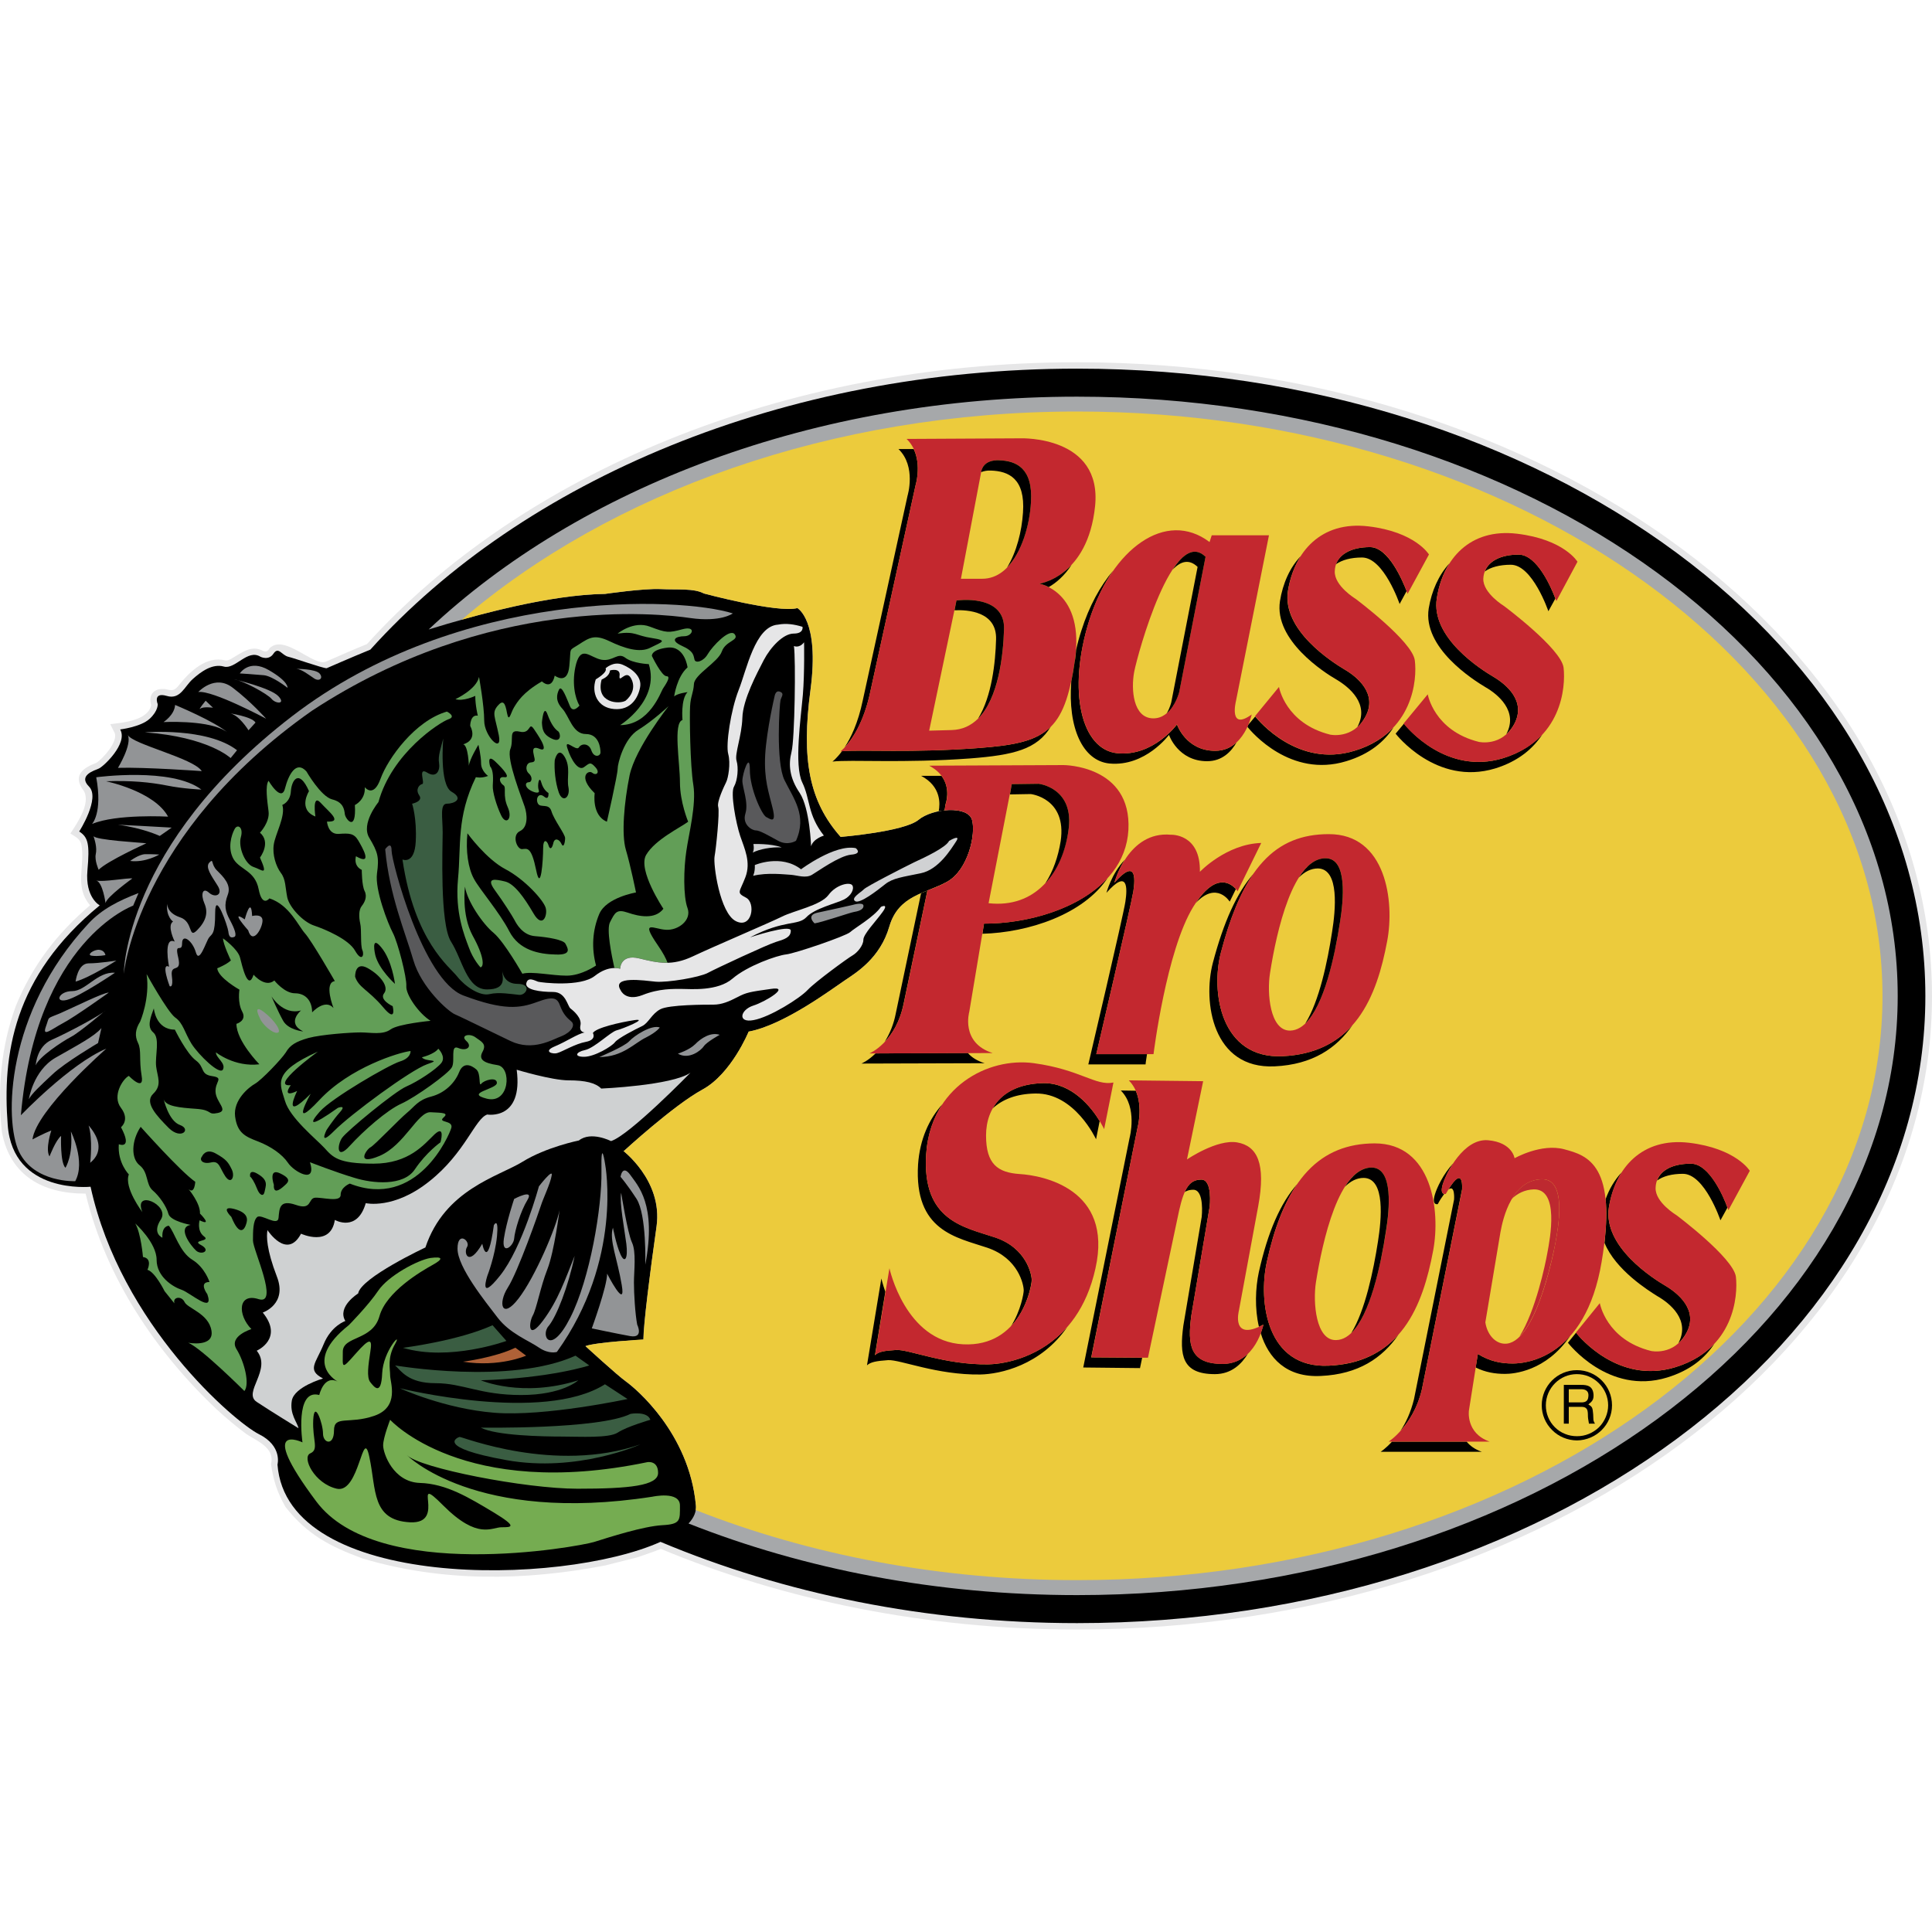 <svg width="16" height="16" viewBox="0 0 16 16" fill="none" xmlns="http://www.w3.org/2000/svg">
<g clip-path="url(#clip0_833_477)">
<path fill-rule="evenodd" clip-rule="evenodd" d="M8.92 3C12.82 3 16 5.358 16 8.249C16 11.137 12.82 13.495 8.92 13.495C7.67 13.495 6.494 13.252 5.472 12.827C5.406 12.855 5.336 12.876 5.275 12.898L5.014 12.964C4.346 13.093 3.658 13.103 3.001 12.906C2.732 12.807 2.543 12.708 2.363 12.478C2.293 12.352 2.267 12.268 2.244 12.126C2.28 11.99 2.128 11.934 2.04 11.876C1.956 11.813 1.875 11.746 1.797 11.674C1.285 11.191 0.875 10.576 0.709 9.885C0.354 9.886 0.084 9.736 0.016 9.377C-0.023 9.021 0.008 8.669 0.13 8.334C0.264 8.003 0.471 7.73 0.746 7.497C0.612 7.341 0.707 7.171 0.674 6.994C0.661 6.943 0.623 6.93 0.583 6.903C0.645 6.807 0.769 6.63 0.679 6.529C0.607 6.415 0.694 6.357 0.797 6.318C0.855 6.281 0.975 6.144 0.951 6.073L0.913 5.997C1.018 5.985 1.225 5.967 1.252 5.84C1.225 5.747 1.281 5.696 1.371 5.707C1.432 5.722 1.445 5.721 1.486 5.669C1.576 5.557 1.711 5.43 1.865 5.469C1.885 5.473 1.901 5.463 1.918 5.454C2.004 5.405 2.082 5.337 2.181 5.392C2.211 5.403 2.219 5.388 2.234 5.367C2.358 5.248 2.598 5.524 2.7 5.479C2.813 5.43 2.925 5.38 3.039 5.334C4.311 3.928 6.474 3 8.92 3Z" fill="#E6E6E7"/>
<path fill-rule="evenodd" clip-rule="evenodd" d="M5.47 12.769C4.646 13.139 2.377 13.172 2.298 12.129C2.298 12.129 2.341 11.975 2.144 11.877C1.949 11.78 1 10.973 0.75 9.828C0.75 9.828 0.107 9.894 0.064 9.317C0.019 8.738 0.107 8.087 0.826 7.498C0.826 7.498 0.704 7.434 0.724 7.21C0.744 6.989 0.73 6.934 0.656 6.886C0.656 6.886 0.833 6.61 0.737 6.514C0.643 6.42 0.785 6.38 0.818 6.365C0.853 6.352 1.063 6.157 0.995 6.041C0.995 6.041 1.164 6.021 1.238 5.954C1.312 5.886 1.306 5.831 1.306 5.831C1.306 5.831 1.264 5.73 1.38 5.763C1.494 5.798 1.529 5.682 1.597 5.623C1.665 5.562 1.759 5.494 1.853 5.52C1.947 5.548 2.05 5.371 2.157 5.439C2.157 5.439 2.225 5.474 2.265 5.413C2.306 5.352 2.333 5.426 2.387 5.439C2.442 5.452 2.672 5.534 2.705 5.534C2.705 5.534 2.915 5.442 3.067 5.38C4.329 3.979 6.482 3.053 8.92 3.053C12.79 3.053 15.945 5.386 15.945 8.249C15.945 11.108 12.79 13.442 8.92 13.442C7.668 13.442 6.49 13.197 5.47 12.769Z" fill="black"/>
<path fill-rule="evenodd" clip-rule="evenodd" d="M1.025 8.065C1.025 8.065 1.025 7.004 2.418 5.932C3.809 4.862 5.639 4.943 6.069 5.08C6.069 5.08 5.97 5.155 5.714 5.118C5.458 5.08 4.047 4.925 2.582 5.887C1.136 6.903 1.025 8.065 1.025 8.065Z" fill="#929496"/>
<path fill-rule="evenodd" clip-rule="evenodd" d="M3.231 11.758C3.231 11.758 3.835 12.426 5.361 12.109C5.361 12.109 5.45 12.092 5.45 12.198C5.45 12.304 5.214 12.329 4.782 12.329C4.349 12.329 3.476 12.158 3.37 12.051C3.37 12.051 3.932 12.623 5.403 12.395C5.403 12.395 5.631 12.345 5.631 12.468C5.631 12.59 5.639 12.623 5.484 12.631C5.328 12.64 5.05 12.729 4.92 12.77C4.789 12.81 3.125 13.113 2.619 12.434C2.113 11.758 2.505 11.945 2.505 11.945C2.505 11.945 2.439 11.497 2.644 11.553C2.644 11.553 2.684 11.374 2.806 11.447C2.806 11.447 2.489 11.292 2.889 10.974C2.889 10.974 3.051 10.81 3.133 10.688C3.215 10.566 3.459 10.435 3.565 10.418C3.671 10.404 3.671 10.427 3.582 10.476C3.492 10.526 3.198 10.696 3.142 10.902C3.084 11.105 2.839 11.063 2.839 11.194C2.839 11.325 2.823 11.35 2.945 11.211C3.067 11.072 3.084 11.088 3.067 11.194C3.051 11.3 3.034 11.408 3.067 11.447C3.1 11.489 3.157 11.561 3.165 11.374C3.173 11.186 3.337 11.015 3.272 11.13C3.206 11.244 3.231 11.333 3.231 11.391C3.231 11.447 3.312 11.652 3.1 11.725C2.889 11.798 2.766 11.717 2.766 11.847C2.766 11.978 2.675 11.953 2.675 11.872C2.675 11.79 2.603 11.586 2.594 11.758C2.586 11.928 2.644 12.003 2.57 12.036C2.497 12.067 2.603 12.287 2.79 12.329C2.978 12.37 3.003 11.798 3.059 12.067C3.117 12.337 3.076 12.59 3.395 12.607C3.712 12.623 3.387 12.182 3.671 12.468C3.957 12.754 4.071 12.648 4.154 12.648C4.235 12.648 4.291 12.648 4.088 12.525C3.884 12.403 3.696 12.287 3.476 12.281C3.256 12.273 3.173 12.036 3.173 11.97C3.173 11.905 3.231 11.758 3.231 11.758Z" fill="#75AC51"/>
<path fill-rule="evenodd" clip-rule="evenodd" d="M3.806 11.9C3.826 11.897 4.594 12.207 5.303 11.962C5.303 11.962 4.782 12.198 4.193 12.092C3.606 11.986 3.785 11.905 3.806 11.9ZM3.982 11.823C3.982 11.823 4.961 11.839 5.222 11.709C5.222 11.709 5.361 11.684 5.386 11.758C5.386 11.758 5.189 11.815 5.116 11.864C5.042 11.912 4.805 11.897 4.652 11.897C4.496 11.897 4.104 11.889 3.982 11.823ZM3.312 11.497C3.312 11.497 4.496 11.79 5.01 11.464L5.197 11.586C5.197 11.586 4.513 11.733 4.096 11.7C3.679 11.667 3.312 11.497 3.312 11.497Z" fill="#3A5D42"/>
<path fill-rule="evenodd" clip-rule="evenodd" d="M3.272 11.308C3.272 11.308 4.227 11.472 4.766 11.227L4.88 11.308C4.88 11.308 4.561 11.414 3.982 11.431C3.982 11.431 4.324 11.578 4.789 11.431C4.789 11.431 4.66 11.553 4.316 11.553C3.974 11.553 3.835 11.455 3.606 11.455C3.378 11.455 3.32 11.35 3.272 11.308Z" fill="#3A5D42"/>
<path fill-rule="evenodd" clip-rule="evenodd" d="M3.834 11.277C3.834 11.277 4.096 11.244 4.268 11.161L4.357 11.227C4.357 11.227 4.137 11.325 3.834 11.277Z" fill="#AF6137"/>
<path fill-rule="evenodd" clip-rule="evenodd" d="M3.337 11.162C3.337 11.162 3.793 11.105 4.079 10.975L4.194 11.105C4.194 11.105 3.721 11.277 3.337 11.162Z" fill="#3A5D42"/>
<path fill-rule="evenodd" clip-rule="evenodd" d="M4.258 9.929C4.258 9.929 4.426 9.84 4.369 9.936C4.311 10.03 4.263 10.194 4.258 10.257C4.253 10.321 4.152 10.401 4.173 10.257C4.195 10.114 4.258 9.929 4.258 9.929ZM5.139 9.746C5.139 9.746 5.154 9.64 5.219 9.729C5.281 9.818 5.44 9.972 5.344 10.473C5.344 10.473 5.356 10.062 5.272 9.929C5.187 9.799 5.139 9.746 5.139 9.746ZM5.277 10.97C5.277 10.97 5.334 11.085 5.219 11.065C5.103 11.044 4.901 11.001 4.901 11.001C4.901 11.001 5.028 10.654 5.028 10.548C5.028 10.548 5.187 10.859 5.149 10.642C5.113 10.425 5.043 10.268 5.076 10.167C5.076 10.167 5.103 10.31 5.139 10.389C5.175 10.468 5.202 10.421 5.187 10.3C5.171 10.177 5.129 9.962 5.144 9.878C5.144 9.878 5.197 10.21 5.233 10.288C5.271 10.367 5.25 10.526 5.25 10.622C5.25 10.716 5.26 10.88 5.277 10.97Z" fill="#929496"/>
<path fill-rule="evenodd" clip-rule="evenodd" d="M5.012 9.645C5.012 9.645 5.161 10.432 4.612 11.196C4.612 11.196 4.548 11.218 4.463 11.16C4.379 11.102 4.222 11.044 4.121 10.912C4.02 10.78 3.789 10.495 3.789 10.341C3.789 10.189 3.899 10.279 3.868 10.327C3.837 10.374 3.878 10.5 3.994 10.3C3.994 10.3 4.037 10.532 4.09 10.146C4.09 10.146 4.131 10.073 4.116 10.237C4.1 10.401 4.037 10.563 4.037 10.563C4.037 10.563 3.957 10.796 4.142 10.563C4.326 10.332 4.463 9.825 4.463 9.825C4.463 9.825 4.581 9.672 4.569 9.734C4.559 9.799 4.496 9.93 4.48 9.983C4.463 10.036 4.29 10.532 4.205 10.664C4.121 10.796 4.157 10.933 4.295 10.753C4.432 10.575 4.607 10.163 4.634 10.021C4.634 10.021 4.591 10.363 4.533 10.512C4.475 10.659 4.444 10.838 4.412 10.895C4.379 10.955 4.369 11.107 4.496 10.938C4.622 10.77 4.68 10.596 4.759 10.401C4.706 10.654 4.61 10.902 4.543 10.982C4.475 11.059 4.559 11.235 4.723 10.912C4.887 10.589 4.986 9.994 4.981 9.698C4.976 9.402 5.012 9.645 5.012 9.645Z" fill="#929496"/>
<path fill-rule="evenodd" clip-rule="evenodd" d="M2.472 11.828C2.472 11.828 2.245 11.689 2.126 11.61C2.007 11.532 2.255 11.343 2.126 11.186C2.126 11.186 2.353 11.087 2.176 10.87C2.176 10.87 2.382 10.801 2.293 10.572C2.206 10.346 2.206 10.237 2.215 10.187C2.215 10.187 2.376 10.437 2.493 10.217C2.493 10.217 2.738 10.331 2.773 10.103C2.773 10.103 2.958 10.209 3.029 9.964C3.029 9.964 3.262 10.019 3.557 9.782C3.853 9.547 3.934 9.264 4.035 9.23C4.035 9.23 4.334 9.281 4.279 8.859C4.279 8.859 4.57 8.947 4.709 8.947C4.848 8.947 4.933 8.968 4.979 9.015C4.979 9.015 5.563 8.99 5.718 8.884C5.718 8.884 5.212 9.403 5.06 9.45C5.06 9.45 4.895 9.365 4.794 9.445C4.794 9.445 4.524 9.499 4.326 9.622C4.127 9.744 3.684 9.85 3.523 10.331C3.523 10.331 2.988 10.581 2.966 10.712C2.966 10.712 2.789 10.821 2.86 10.94C2.86 10.94 2.743 10.978 2.68 11.133C2.616 11.29 2.539 11.345 2.675 11.416C2.675 11.416 2.439 11.484 2.417 11.598C2.397 11.712 2.462 11.778 2.472 11.828Z" fill="#CFD1D2"/>
<path fill-rule="evenodd" clip-rule="evenodd" d="M2.538 6.389C2.538 6.389 2.656 6.595 2.75 6.62C2.844 6.643 2.851 6.703 2.856 6.744C2.863 6.786 2.952 6.896 2.939 6.667C2.939 6.667 3.028 6.625 3.021 6.519C3.021 6.519 3.093 6.614 3.152 6.448C3.212 6.283 3.435 5.97 3.701 5.893C3.701 5.893 3.784 5.934 3.713 5.957C3.642 5.982 3.246 6.235 3.134 6.643C3.134 6.643 2.987 6.82 3.058 6.938C3.129 7.057 3.141 7.098 3.122 7.234C3.104 7.369 3.212 7.647 3.253 7.725C3.294 7.801 3.37 8.097 3.365 8.166C3.359 8.238 3.471 8.396 3.566 8.454C3.566 8.454 3.299 8.479 3.235 8.525C3.17 8.573 3.069 8.55 2.987 8.55C2.904 8.55 2.663 8.567 2.555 8.596C2.449 8.626 2.401 8.656 2.367 8.716C2.33 8.773 2.165 8.945 2.112 8.975C2.059 9.005 1.93 9.111 1.947 9.246C1.965 9.382 2.029 9.412 2.137 9.453C2.243 9.494 2.337 9.559 2.385 9.63C2.431 9.701 2.626 9.814 2.567 9.625C2.567 9.625 2.78 9.708 2.934 9.754C3.088 9.802 3.341 9.825 3.435 9.685C3.531 9.542 3.648 9.46 3.648 9.46C3.648 9.46 3.69 9.311 3.6 9.393C3.513 9.476 3.389 9.637 3.093 9.637C2.798 9.637 2.757 9.584 2.686 9.506C2.615 9.43 2.401 9.258 2.36 9.117C2.319 8.975 2.248 8.881 2.633 8.709C2.633 8.709 2.224 9.005 2.408 8.987C2.408 8.987 2.325 9.099 2.461 9.035C2.461 9.035 2.325 9.306 2.573 9.058C2.573 9.058 2.39 9.382 2.644 9.111C2.897 8.839 3.306 8.715 3.4 8.704C3.4 8.704 3.407 8.762 3.311 8.791C3.217 8.821 2.75 9.092 2.649 9.205C2.55 9.317 2.573 9.335 2.798 9.175C2.798 9.175 2.874 9.145 2.815 9.211C2.757 9.276 2.704 9.359 2.704 9.359C2.704 9.359 2.633 9.501 2.768 9.365C2.904 9.228 3.4 8.862 3.536 8.814C3.671 8.768 3.524 8.798 3.494 8.756C3.494 8.756 3.595 8.732 3.63 8.685C3.63 8.685 3.696 8.75 3.655 8.803C3.613 8.856 3.46 8.957 3.365 8.998C3.269 9.039 2.874 9.365 2.833 9.423C2.791 9.483 2.786 9.613 2.897 9.489C3.01 9.365 3.205 9.193 3.324 9.14C3.441 9.087 3.713 8.892 3.742 8.839C3.772 8.786 3.726 8.649 3.795 8.679C3.866 8.709 3.914 8.667 3.862 8.621C3.809 8.573 3.891 8.555 3.938 8.591C3.986 8.626 4.032 8.644 3.997 8.709C3.961 8.773 4.002 8.803 4.121 8.821C4.239 8.839 4.222 9.145 4.032 9.099C3.843 9.051 4.115 9.021 4.115 8.968C4.115 8.915 4.009 8.945 3.986 8.975C3.961 9.005 3.986 8.892 3.944 8.856C3.903 8.821 3.837 8.791 3.802 8.88C3.767 8.968 3.685 9.051 3.572 9.081C3.46 9.11 3.435 9.163 3.37 9.216C3.306 9.269 3.104 9.482 3.069 9.501C3.035 9.517 2.939 9.659 3.145 9.572C3.352 9.482 3.46 9.205 3.566 9.211C3.671 9.216 3.719 9.216 3.671 9.257C3.625 9.299 3.754 9.276 3.738 9.34C3.719 9.406 3.453 10.02 2.897 9.802C2.897 9.802 2.821 9.831 2.821 9.896C2.821 9.96 2.668 9.914 2.608 9.919C2.55 9.926 2.585 10.026 2.449 9.978C2.314 9.932 2.314 10.008 2.307 10.084C2.302 10.162 2.165 10.05 2.13 10.079C2.095 10.109 2.095 10.197 2.095 10.274C2.095 10.351 2.314 10.812 2.142 10.759C1.971 10.704 1.965 10.888 2.082 11.007C2.082 11.007 1.893 11.065 1.958 11.172C2.024 11.278 2.07 11.462 2.024 11.52C2.024 11.52 1.664 11.161 1.558 11.12C1.558 11.12 1.776 11.161 1.751 11.019C1.728 10.877 1.551 10.835 1.528 10.782C1.503 10.729 1.427 10.741 1.445 10.794C1.445 10.794 1.434 10.782 1.363 10.693C1.363 10.693 1.285 10.534 1.221 10.516C1.221 10.516 1.267 10.422 1.184 10.41C1.184 10.41 1.168 10.215 1.12 10.132C1.12 10.132 1.297 10.291 1.297 10.433C1.297 10.575 1.434 10.658 1.503 10.681C1.574 10.704 1.776 10.888 1.717 10.718C1.717 10.718 1.641 10.617 1.735 10.617C1.735 10.617 1.698 10.498 1.593 10.433C1.487 10.369 1.445 10.203 1.398 10.151C1.398 10.151 1.338 10.151 1.345 10.25C1.345 10.25 1.255 10.215 1.333 10.098C1.409 9.978 1.101 9.843 1.179 10.038C1.179 10.038 1.025 9.836 1.067 9.726C1.067 9.726 0.972 9.63 0.984 9.476C0.984 9.476 1.102 9.524 1.002 9.335C1.002 9.335 1.078 9.276 1.002 9.175C0.925 9.075 1.019 8.933 1.067 8.91C1.067 8.91 1.197 9.046 1.173 8.91C1.15 8.773 1.173 8.697 1.143 8.637C1.115 8.579 1.12 8.525 1.161 8.46C1.161 8.46 1.244 8.267 1.214 8.067C1.214 8.067 1.386 8.378 1.45 8.426C1.517 8.472 1.528 8.55 1.586 8.644C1.646 8.738 1.823 8.91 1.847 8.856C1.871 8.803 1.788 8.761 1.788 8.715C1.788 8.715 1.942 8.839 2.148 8.814C2.148 8.814 1.958 8.621 1.958 8.479C1.958 8.479 2.047 8.454 2.006 8.378C1.965 8.302 1.983 8.196 1.983 8.196C1.983 8.196 1.806 8.097 1.799 8.019C1.799 8.019 1.875 7.989 1.912 7.954C1.912 7.954 1.847 7.819 1.847 7.771C1.847 7.771 1.971 7.86 1.988 7.931C2.006 8.001 2.054 8.214 2.1 8.072C2.1 8.072 2.195 8.184 2.272 8.12C2.272 8.12 2.355 8.226 2.443 8.226C2.532 8.226 2.585 8.29 2.585 8.384C2.585 8.384 2.691 8.267 2.762 8.348C2.762 8.348 2.679 8.138 2.773 8.125C2.773 8.125 2.58 7.789 2.525 7.729C2.472 7.67 2.396 7.493 2.231 7.44C2.231 7.44 2.172 7.518 2.142 7.364C2.112 7.21 1.988 7.203 1.935 7.116C1.882 7.026 1.917 6.914 1.942 6.868C1.965 6.82 2.018 6.849 1.995 6.932C1.971 7.015 2.029 7.157 2.1 7.18C2.171 7.203 2.224 7.263 2.153 7.102C2.153 7.102 2.248 6.978 2.153 6.896C2.153 6.896 2.236 6.808 2.224 6.719C2.213 6.631 2.195 6.507 2.224 6.466C2.224 6.466 2.33 6.648 2.36 6.53C2.39 6.413 2.454 6.295 2.538 6.389Z" fill="#629E57"/>
<path fill-rule="evenodd" clip-rule="evenodd" d="M4.16 8.041C4.16 8.041 4.167 8.148 4.286 8.148C4.407 8.148 4.359 8.244 4.299 8.239C4.238 8.233 4.131 8.214 4.053 8.233C3.975 8.251 3.855 8.173 3.788 8.089C3.722 8.004 3.434 7.801 3.333 7.118C3.333 7.118 3.433 7.163 3.443 6.969C3.453 6.776 3.413 6.656 3.413 6.656C3.413 6.656 3.507 6.637 3.472 6.587C3.438 6.537 3.472 6.498 3.497 6.493C3.522 6.488 3.457 6.349 3.537 6.398C3.616 6.448 3.646 6.379 3.636 6.319C3.626 6.26 3.651 6.195 3.671 6.116C3.671 6.116 3.636 6.498 3.74 6.557C3.845 6.617 3.76 6.656 3.701 6.656C3.641 6.656 3.666 6.771 3.666 6.895C3.666 7.019 3.641 7.649 3.735 7.798C3.83 7.946 3.864 8.194 4.033 8.194C4.202 8.194 4.159 8.09 4.16 8.041Z" fill="#3A5D42"/>
<path fill-rule="evenodd" clip-rule="evenodd" d="M3.19 7.033C3.19 7.033 3.243 6.956 3.243 7.045C3.243 7.134 3.501 8.118 3.837 8.244C4.172 8.37 4.305 8.351 4.448 8.298C4.592 8.244 4.617 8.269 4.64 8.333C4.665 8.399 4.695 8.429 4.731 8.459C4.768 8.489 4.731 8.548 4.653 8.58C4.574 8.609 4.414 8.71 4.227 8.621C4.042 8.532 3.818 8.422 3.765 8.399C3.711 8.375 3.489 8.179 3.423 7.951C3.357 7.723 3.225 7.417 3.19 7.033Z" fill="#59595B"/>
<path fill-rule="evenodd" clip-rule="evenodd" d="M4.934 5.626C4.934 5.626 5.035 5.568 5.015 5.535C5.015 5.535 5.08 5.472 5.157 5.505C5.235 5.538 5.318 5.604 5.301 5.692C5.285 5.778 5.225 5.884 5.086 5.872C4.947 5.861 4.896 5.737 4.934 5.626Z" fill="#E6E6E7"/>
<path fill-rule="evenodd" clip-rule="evenodd" d="M5.088 8.016C5.064 7.907 5.021 7.695 5.052 7.637C5.093 7.558 5.105 7.526 5.199 7.558C5.294 7.591 5.426 7.616 5.494 7.526C5.494 7.526 5.279 7.205 5.351 7.08C5.426 6.952 5.636 6.853 5.699 6.805C5.699 6.805 5.631 6.643 5.631 6.479C5.631 6.316 5.573 5.985 5.652 5.963C5.652 5.963 5.636 5.79 5.694 5.732C5.694 5.732 5.609 5.742 5.583 5.768C5.583 5.768 5.604 5.606 5.694 5.527C5.694 5.527 5.672 5.348 5.53 5.363C5.388 5.38 5.399 5.433 5.399 5.433C5.399 5.433 5.479 5.6 5.52 5.6C5.563 5.6 5.505 5.679 5.489 5.705C5.472 5.732 5.378 6.005 5.136 6.005C5.136 6.005 5.467 5.8 5.373 5.5C5.373 5.5 5.241 5.495 5.178 5.447C5.115 5.399 5.078 5.479 4.983 5.464C4.888 5.447 4.816 5.342 4.772 5.495C4.731 5.648 4.763 5.785 4.799 5.843C4.799 5.843 4.746 5.91 4.72 5.848C4.693 5.785 4.652 5.669 4.63 5.71C4.609 5.753 4.599 5.806 4.657 5.869C4.715 5.932 4.741 6.079 4.852 6.079C4.963 6.079 4.973 6.2 4.973 6.231C4.973 6.263 4.92 6.279 4.898 6.216C4.878 6.154 4.816 6.154 4.794 6.19C4.772 6.226 4.667 6.105 4.7 6.2C4.731 6.296 4.789 6.385 4.835 6.354C4.883 6.32 4.888 6.306 4.931 6.354C4.973 6.4 4.936 6.426 4.905 6.4C4.873 6.373 4.782 6.431 4.925 6.569C4.925 6.569 4.898 6.752 5.026 6.805C5.026 6.805 5.115 6.416 5.115 6.368C5.115 6.321 5.168 6.115 5.288 6.043C5.409 5.968 5.537 5.848 5.537 5.848C5.537 5.848 5.262 6.195 5.214 6.421C5.168 6.648 5.146 6.911 5.183 7.037C5.221 7.164 5.267 7.391 5.267 7.391C5.267 7.391 5.021 7.432 4.963 7.569C4.905 7.706 4.898 7.854 4.936 7.996C4.936 7.996 4.816 8.08 4.693 8.08C4.572 8.08 4.404 8.042 4.326 8.064C4.326 8.064 4.177 7.801 4.088 7.726C3.999 7.653 3.868 7.463 3.851 7.343C3.851 7.343 3.82 7.574 3.914 7.748C4.01 7.921 4.01 8.006 3.979 8.011C3.979 8.011 3.919 7.948 3.883 7.847C3.846 7.748 3.767 7.558 3.793 7.28C3.82 7 3.779 6.769 3.941 6.436C3.941 6.436 3.984 6.448 4.042 6.426C4.042 6.426 3.984 6.385 3.984 6.321C3.984 6.258 3.962 6.168 3.962 6.168C3.962 6.168 3.888 6.289 3.883 6.342C3.883 6.342 3.878 6.173 3.836 6.164C3.836 6.164 3.957 6.137 3.894 6.011C3.894 6.011 3.894 5.915 3.957 5.927C3.957 5.927 3.936 5.843 3.936 5.763C3.936 5.763 3.836 5.811 3.772 5.79C3.772 5.79 3.946 5.71 3.967 5.606C3.967 5.606 4.01 5.843 4.01 5.968C4.01 6.096 4.162 6.248 4.131 6.089C4.099 5.932 4.073 5.906 4.119 5.848C4.167 5.79 4.184 5.821 4.199 5.906C4.215 5.99 4.23 5.901 4.257 5.858C4.283 5.816 4.326 5.737 4.488 5.643C4.488 5.643 4.567 5.722 4.594 5.595C4.594 5.595 4.7 5.679 4.715 5.515C4.731 5.353 4.705 5.395 4.794 5.337C4.883 5.279 4.925 5.252 5.047 5.31C5.168 5.368 5.299 5.411 5.388 5.363C5.479 5.317 5.537 5.305 5.399 5.284C5.262 5.264 5.267 5.226 5.115 5.247C5.115 5.247 5.247 5.137 5.383 5.19C5.52 5.242 5.537 5.242 5.652 5.211C5.768 5.18 5.737 5.269 5.667 5.269C5.599 5.269 5.542 5.3 5.646 5.348C5.752 5.395 5.742 5.433 5.752 5.464C5.761 5.495 5.826 5.479 5.862 5.416C5.899 5.353 6.041 5.201 6.084 5.252C6.125 5.305 6.01 5.305 5.978 5.395C5.947 5.484 5.752 5.585 5.747 5.664C5.742 5.742 5.72 5.763 5.715 5.848C5.71 5.932 5.715 6.337 5.742 6.501C5.768 6.663 5.704 6.906 5.684 7.048C5.662 7.191 5.657 7.422 5.694 7.521C5.73 7.622 5.614 7.707 5.515 7.7C5.414 7.695 5.299 7.611 5.447 7.827C5.494 7.895 5.517 7.941 5.528 7.973C5.452 7.975 5.38 7.958 5.294 7.937C5.136 7.898 5.136 8.023 5.136 8.023C5.136 8.023 5.118 8.016 5.088 8.016Z" fill="#629E57"/>
<path fill-rule="evenodd" clip-rule="evenodd" d="M5.614 8.726C5.614 8.726 5.707 8.697 5.757 8.648C5.805 8.598 5.887 8.545 5.96 8.57C5.96 8.57 5.854 8.628 5.829 8.664C5.805 8.701 5.704 8.779 5.614 8.726ZM4.963 8.754C4.963 8.754 5.17 8.668 5.211 8.623C5.251 8.578 5.395 8.484 5.464 8.509C5.464 8.509 5.442 8.545 5.35 8.592C5.256 8.636 5.158 8.754 4.963 8.754Z" fill="#929496"/>
<path fill-rule="evenodd" clip-rule="evenodd" d="M7.296 7.51C7.296 7.51 7.364 7.477 7.309 7.553C7.253 7.631 7.15 7.736 7.15 7.783C7.15 7.831 7.099 7.89 7.061 7.912C7.023 7.933 6.753 8.13 6.689 8.198C6.626 8.266 6.378 8.423 6.241 8.448C6.105 8.474 6.13 8.363 6.238 8.328C6.343 8.295 6.553 8.163 6.383 8.19C6.211 8.214 6.181 8.219 6.109 8.257C6.036 8.295 5.976 8.32 5.908 8.32C5.841 8.32 5.541 8.32 5.469 8.358C5.396 8.396 5.371 8.474 5.315 8.499C5.26 8.525 5.118 8.598 5.093 8.631C5.067 8.666 4.923 8.752 4.837 8.752C4.751 8.752 4.769 8.712 4.845 8.696C4.923 8.679 5.055 8.547 5.106 8.533C5.158 8.52 5.374 8.431 5.255 8.448C5.136 8.466 4.934 8.512 4.91 8.555C4.91 8.555 4.944 8.61 4.853 8.628C4.764 8.644 4.658 8.709 4.618 8.72C4.581 8.734 4.491 8.709 4.594 8.666C4.696 8.623 4.781 8.563 4.842 8.55C4.842 8.55 4.794 8.55 4.807 8.491C4.82 8.431 4.751 8.372 4.726 8.353C4.7 8.337 4.688 8.215 4.581 8.215C4.475 8.215 4.346 8.198 4.359 8.142C4.372 8.087 4.427 8.12 4.456 8.13C4.486 8.138 4.807 8.176 4.926 8.082C5.045 7.988 5.136 8.023 5.136 8.023C5.136 8.023 5.136 7.899 5.293 7.937C5.452 7.976 5.566 8.001 5.738 7.92C5.909 7.839 6.373 7.642 6.476 7.591C6.578 7.54 6.797 7.498 6.861 7.412C6.924 7.326 7.036 7.302 7.058 7.331C7.078 7.361 7.048 7.421 6.988 7.45C6.929 7.48 6.745 7.523 6.678 7.596C6.608 7.669 6.497 7.613 6.211 7.763C6.211 7.763 6.549 7.651 6.549 7.707C6.549 7.763 6.497 7.779 6.425 7.801C6.353 7.823 5.935 8.018 5.862 8.057C5.79 8.095 5.528 8.138 5.431 8.13C5.331 8.12 5.063 8.079 5.14 8.201C5.14 8.201 5.179 8.295 5.32 8.241C5.46 8.185 5.576 8.19 5.649 8.19C5.72 8.19 5.943 8.211 6.067 8.104C6.19 7.998 6.435 7.912 6.511 7.904C6.588 7.895 7.002 7.753 7.04 7.72C7.078 7.685 7.236 7.596 7.296 7.51Z" fill="#E6E6E7"/>
<path fill-rule="evenodd" clip-rule="evenodd" d="M6.746 7.647C6.746 7.647 6.67 7.579 6.772 7.558C6.873 7.537 7.062 7.494 7.062 7.494C7.062 7.494 7.151 7.467 7.151 7.502C7.151 7.537 7.1 7.548 7.07 7.553C7.04 7.558 6.805 7.639 6.746 7.647Z" fill="#929496"/>
<path fill-rule="evenodd" clip-rule="evenodd" d="M7.86 6.964C7.86 6.964 7.96 6.904 7.919 6.967C7.876 7.032 7.774 7.202 7.625 7.232C7.476 7.263 7.393 7.272 7.33 7.323C7.266 7.374 7.12 7.488 7.082 7.463C7.044 7.437 7.129 7.391 7.155 7.364C7.18 7.339 7.479 7.186 7.569 7.142C7.66 7.1 7.833 7.019 7.86 6.964ZM6.237 7.253C6.237 7.253 6.254 7.22 6.251 7.164C6.251 7.164 6.467 7.07 6.634 7.199C6.634 7.199 6.915 6.989 7.087 7.024C7.087 7.024 7.147 7.07 7.048 7.078C6.95 7.088 6.775 7.215 6.724 7.245C6.672 7.275 6.608 7.25 6.553 7.245C6.497 7.242 6.356 7.224 6.237 7.253Z" fill="#D0D1D3"/>
<path fill-rule="evenodd" clip-rule="evenodd" d="M6.646 5.191C6.646 5.191 6.659 5.247 6.573 5.247C6.486 5.247 6.381 5.36 6.325 5.467C6.269 5.576 6.152 5.793 6.148 5.945C6.143 6.097 6.082 6.245 6.1 6.301C6.117 6.357 6.109 6.461 6.079 6.514C6.047 6.565 6.095 6.818 6.13 6.923C6.165 7.027 6.221 7.139 6.173 7.265C6.125 7.391 6.095 7.391 6.178 7.434C6.261 7.477 6.229 7.695 6.095 7.629C5.961 7.564 5.905 7.156 5.918 7.091C5.93 7.027 5.961 6.726 5.948 6.683C5.935 6.64 5.996 6.514 6.013 6.479C6.031 6.445 6.052 6.322 6.031 6.245C6.009 6.167 6.052 5.881 6.117 5.715C6.183 5.55 6.252 5.186 6.443 5.173C6.511 5.16 6.578 5.17 6.646 5.191Z" fill="#E6E6E7"/>
<path fill-rule="evenodd" clip-rule="evenodd" d="M6.234 7.061C6.234 7.061 6.249 7.035 6.239 6.99C6.239 6.99 6.387 6.984 6.474 7.018C6.388 7.013 6.286 7.033 6.234 7.061Z" fill="#D0D1D3"/>
<path fill-rule="evenodd" clip-rule="evenodd" d="M6.415 5.765C6.415 5.765 6.423 5.712 6.461 5.729C6.497 5.744 6.472 5.768 6.464 5.798C6.456 5.826 6.423 6.311 6.497 6.461C6.572 6.614 6.686 6.754 6.592 6.963C6.592 6.963 6.525 7.007 6.444 6.963C6.362 6.918 6.292 6.877 6.259 6.877C6.226 6.877 6.145 6.827 6.173 6.738C6.201 6.647 6.148 6.524 6.148 6.466C6.148 6.408 6.21 6.22 6.21 6.375C6.21 6.533 6.309 6.746 6.345 6.766C6.383 6.786 6.431 6.824 6.398 6.691C6.367 6.561 6.326 6.458 6.337 6.25C6.35 6.04 6.415 5.765 6.415 5.765Z" fill="#59595B"/>
<path fill-rule="evenodd" clip-rule="evenodd" d="M6.575 5.35C6.575 5.35 6.618 5.372 6.659 5.319C6.659 5.319 6.664 5.57 6.649 5.754C6.633 5.939 6.575 6.338 6.644 6.48C6.712 6.62 6.686 6.746 6.823 6.92C6.823 6.92 6.734 6.946 6.717 7.009C6.717 7.009 6.707 6.695 6.623 6.567C6.538 6.442 6.528 6.333 6.555 6.227C6.582 6.123 6.591 5.461 6.575 5.35Z" fill="#E6E6E7"/>
<path fill-rule="evenodd" clip-rule="evenodd" d="M8.92 3.285C12.663 3.285 15.716 5.514 15.716 8.249C15.716 10.981 12.663 13.21 8.92 13.21C7.757 13.21 6.661 12.996 5.702 12.617C5.747 12.569 5.768 12.519 5.763 12.466C5.708 11.868 5.262 11.497 5.186 11.443C5.11 11.388 4.848 11.148 4.848 11.148C4.934 11.115 5.328 11.094 5.328 11.094C5.328 10.973 5.383 10.538 5.437 10.156C5.49 9.774 5.153 9.524 5.153 9.524L5.164 9.534C5.164 9.534 5.578 9.154 5.818 9.023C6.057 8.893 6.2 8.544 6.2 8.544C6.494 8.489 6.898 8.185 6.995 8.12C7.093 8.054 7.289 7.935 7.365 7.672C7.442 7.411 7.67 7.401 7.845 7.302C8.017 7.204 8.083 6.91 8.05 6.791C8.017 6.67 7.724 6.692 7.605 6.791C7.485 6.888 6.962 6.931 6.962 6.931C6.701 6.637 6.635 6.29 6.712 5.711C6.788 5.134 6.603 5.036 6.603 5.036C6.439 5.079 5.829 4.915 5.829 4.915C5.747 4.871 5.613 4.886 5.47 4.879C5.328 4.872 5.011 4.919 5.011 4.919C4.559 4.924 3.941 5.092 3.55 5.213C4.796 4.04 6.74 3.285 8.92 3.285Z" fill="#A6A8AA"/>
<path fill-rule="evenodd" clip-rule="evenodd" d="M8.92 3.408C12.593 3.408 15.59 5.583 15.59 8.249C15.59 10.911 12.593 13.086 8.92 13.086C7.779 13.086 6.703 12.876 5.762 12.506C5.763 12.492 5.765 12.479 5.763 12.466C5.709 11.867 5.262 11.497 5.186 11.442C5.11 11.388 4.849 11.148 4.849 11.148C4.935 11.115 5.329 11.093 5.329 11.093C5.329 10.973 5.383 10.538 5.438 10.155C5.491 9.774 5.153 9.524 5.153 9.524L5.165 9.534C5.165 9.534 5.578 9.153 5.818 9.023C6.058 8.892 6.2 8.543 6.2 8.543C6.494 8.489 6.898 8.184 6.995 8.12C7.093 8.054 7.29 7.935 7.366 7.672C7.442 7.41 7.67 7.4 7.846 7.301C8.018 7.204 8.084 6.909 8.051 6.79C8.018 6.669 7.725 6.691 7.606 6.79C7.485 6.888 6.962 6.931 6.962 6.931C6.701 6.636 6.635 6.289 6.713 5.71C6.789 5.133 6.604 5.036 6.604 5.036C6.44 5.079 5.83 4.915 5.83 4.915C5.747 4.87 5.613 4.885 5.471 4.878C5.329 4.872 5.011 4.918 5.011 4.918C4.655 4.923 4.194 5.027 3.825 5.132C5.051 4.08 6.881 3.408 8.92 3.408Z" fill="#ECCB3C"/>
<path fill-rule="evenodd" clip-rule="evenodd" d="M2.454 5.539C2.454 5.539 2.611 5.539 2.646 5.577C2.68 5.615 2.646 5.646 2.604 5.62C2.561 5.592 2.5 5.542 2.454 5.539ZM1.986 5.577C1.986 5.577 2.063 5.454 2.227 5.55C2.393 5.646 2.381 5.696 2.381 5.696C2.381 5.696 2.259 5.6 2.186 5.592C2.113 5.585 1.986 5.577 1.986 5.577ZM1.939 5.626C1.939 5.626 2.239 5.696 2.305 5.765C2.369 5.833 2.285 5.83 2.25 5.789C2.216 5.746 2.009 5.635 1.939 5.626ZM1.642 5.731C1.642 5.731 1.779 5.58 1.928 5.696C2.078 5.81 2.204 5.952 2.204 5.952C2.204 5.952 1.759 5.714 1.642 5.731ZM1.895 5.906C1.895 5.906 2.087 5.934 2.116 5.984L2.058 6.048C2.058 6.048 1.974 5.911 1.895 5.906ZM1.764 5.861C1.764 5.861 1.686 5.85 1.66 5.868C1.634 5.888 1.703 5.803 1.703 5.803L1.764 5.861ZM1.354 5.98C1.354 5.98 1.445 5.922 1.45 5.838C1.45 5.838 1.782 5.975 1.89 6.071C1.782 5.975 1.465 5.975 1.354 5.98ZM1.2 6.065C1.2 6.065 1.715 6.022 1.963 6.213L1.91 6.278C1.91 6.278 1.726 6.103 1.2 6.065ZM1.671 6.386C1.671 6.386 1.2 6.352 0.977 6.359C0.977 6.359 1.096 6.164 1.058 6.086C1.096 6.164 1.602 6.278 1.671 6.386ZM1.392 6.763C1.392 6.763 0.962 6.739 0.762 6.824C0.762 6.824 0.851 6.734 0.797 6.437C0.797 6.437 1.422 6.352 1.668 6.539C1.668 6.539 1.518 6.533 1.38 6.505C1.242 6.478 1.089 6.463 0.878 6.47C0.878 6.47 1.276 6.551 1.392 6.763ZM0.977 6.83C0.977 6.83 1.372 6.85 1.422 6.854L1.323 6.923C1.323 6.923 1.185 6.858 0.977 6.83ZM1.212 6.984C1.212 6.984 0.889 7.13 0.817 7.203C0.817 7.203 0.782 7.126 0.793 7.074C0.805 7.019 0.785 6.958 0.774 6.923C0.785 6.958 1.174 6.978 1.212 6.984ZM1.319 7.077C1.319 7.077 1.204 7.146 1.078 7.13C1.078 7.13 1.151 7.074 1.204 7.074C1.258 7.073 1.319 7.077 1.319 7.077ZM1.096 7.275C1.096 7.275 0.881 7.429 0.874 7.479C0.874 7.479 0.851 7.307 0.797 7.292C0.851 7.307 1.055 7.269 1.096 7.275ZM2.055 7.704C2.055 7.704 1.895 7.525 2.027 7.614C2.027 7.614 2.08 7.411 2.088 7.586C2.088 7.586 2.174 7.563 2.174 7.624C2.174 7.685 2.093 7.831 2.055 7.704ZM1.405 8.167C1.405 8.167 1.329 7.968 1.4 8.006C1.4 8.006 1.349 7.751 1.447 7.798C1.447 7.798 1.38 7.665 1.433 7.632C1.433 7.632 1.372 7.591 1.385 7.482C1.385 7.482 1.377 7.558 1.489 7.596C1.604 7.632 1.556 7.78 1.632 7.704C1.706 7.629 1.726 7.558 1.693 7.482C1.66 7.406 1.678 7.345 1.731 7.393C1.782 7.439 1.853 7.411 1.8 7.331C1.749 7.25 1.698 7.181 1.734 7.143C1.772 7.105 1.744 7.156 1.797 7.209C1.848 7.26 1.919 7.327 1.886 7.411C1.853 7.497 1.866 7.548 1.904 7.619C1.942 7.69 1.966 7.752 1.938 7.76C1.909 7.77 1.895 7.757 1.891 7.714C1.886 7.671 1.782 7.37 1.782 7.558C1.782 7.746 1.754 7.732 1.731 7.765C1.706 7.798 1.65 7.986 1.622 7.887C1.594 7.79 1.508 7.727 1.508 7.813C1.508 7.897 1.443 7.793 1.476 7.93C1.508 8.067 1.41 7.973 1.423 8.081C1.438 8.19 1.405 8.167 1.405 8.167ZM0.747 9.63C0.747 9.63 0.77 9.433 0.734 9.321C0.734 9.321 0.816 9.407 0.816 9.496C0.817 9.584 0.747 9.627 0.747 9.63ZM0.873 7.91C0.873 7.91 0.812 7.922 0.762 7.915C0.711 7.91 0.778 7.861 0.823 7.866C0.868 7.871 0.873 7.91 0.873 7.91ZM0.964 7.955C0.964 7.955 0.744 8.096 0.626 8.129C0.626 8.129 0.643 7.978 0.734 7.978C0.823 7.978 0.964 7.955 0.964 7.955ZM0.952 8.056C0.952 8.056 0.661 8.253 0.554 8.281C0.448 8.307 0.487 8.208 0.598 8.208C0.711 8.208 0.807 8.044 0.952 8.056ZM0.901 8.22C0.901 8.22 0.615 8.425 0.52 8.474C0.425 8.525 0.347 8.593 0.38 8.502C0.413 8.413 0.38 8.441 0.497 8.392C0.615 8.34 0.856 8.22 0.901 8.22ZM0.873 8.368C0.873 8.368 0.661 8.549 0.588 8.587C0.514 8.626 0.319 8.755 0.296 8.823C0.296 8.823 0.302 8.666 0.431 8.61C0.56 8.554 0.845 8.401 0.873 8.368ZM0.84 8.514L0.812 8.638C0.812 8.638 0.537 8.8 0.436 8.896C0.335 8.99 0.262 9.058 0.239 9.103C0.239 9.103 0.274 8.868 0.459 8.76C0.643 8.655 0.783 8.582 0.84 8.514Z" fill="#929496"/>
<path fill-rule="evenodd" clip-rule="evenodd" d="M1.147 7.396L1.103 7.5C1.103 7.5 0.299 7.788 0.173 9.236C0.173 9.236 0.58 8.81 0.881 8.684C0.881 8.684 0.299 9.193 0.269 9.436C0.269 9.436 0.365 9.385 0.425 9.362C0.425 9.362 0.373 9.517 0.41 9.577C0.41 9.577 0.461 9.443 0.506 9.407C0.506 9.407 0.497 9.628 0.542 9.671C0.542 9.671 0.608 9.569 0.587 9.37C0.587 9.37 0.712 9.62 0.623 9.782C0.623 9.782 0.284 9.797 0.158 9.539C0.034 9.281 0.044 8.386 0.734 7.647C0.843 7.529 0.987 7.457 1.147 7.396ZM2.153 8.434C2.153 8.434 2.087 8.308 2.183 8.379C2.279 8.452 2.338 8.548 2.297 8.553C2.256 8.56 2.171 8.482 2.153 8.434Z" fill="#929496"/>
<path fill-rule="evenodd" clip-rule="evenodd" d="M2.338 6.666C2.338 6.666 2.404 6.643 2.409 6.552C2.415 6.463 2.475 6.362 2.559 6.552C2.559 6.552 2.463 6.703 2.612 6.762C2.612 6.762 2.583 6.57 2.655 6.648C2.726 6.726 2.841 6.81 2.708 6.804C2.708 6.804 2.715 6.911 2.804 6.906C2.893 6.9 2.93 6.9 2.966 6.959C3.001 7.019 3.092 7.174 2.948 7.091C2.948 7.091 2.923 7.169 2.996 7.204C2.996 7.204 2.996 7.33 3.019 7.378C3.044 7.426 3.019 7.474 2.996 7.503C2.971 7.533 2.971 7.593 2.983 7.647C2.996 7.7 2.983 7.826 3.001 7.869C3.019 7.91 2.996 7.97 2.941 7.874C2.888 7.778 2.69 7.695 2.601 7.665C2.511 7.636 2.397 7.515 2.379 7.432C2.362 7.348 2.367 7.282 2.326 7.229C2.285 7.174 2.255 7.078 2.267 6.996C2.278 6.911 2.368 6.756 2.338 6.666ZM4.982 5.629C4.984 5.624 5.045 5.608 5.052 5.552C5.052 5.552 5.141 5.527 5.131 5.596C5.123 5.667 5.184 5.54 5.225 5.616C5.268 5.692 5.23 5.762 5.181 5.803C5.131 5.833 4.931 5.826 4.982 5.629ZM3.871 6.901C3.871 6.901 4.026 7.115 4.187 7.199C4.345 7.282 4.501 7.455 4.519 7.518C4.537 7.579 4.494 7.695 4.418 7.564C4.342 7.434 4.26 7.318 4.182 7.3C4.106 7.282 4.02 7.263 4.096 7.369C4.172 7.473 4.241 7.583 4.259 7.616C4.276 7.649 4.327 7.746 4.433 7.753C4.537 7.761 4.668 7.783 4.683 7.816C4.698 7.847 4.744 7.91 4.603 7.905C4.461 7.902 4.299 7.869 4.218 7.713C4.139 7.558 3.972 7.366 3.925 7.278C3.877 7.191 3.856 7.047 3.871 6.901ZM4.059 6.347C4.059 6.347 4.026 6.235 4.102 6.307C4.178 6.379 4.23 6.445 4.175 6.436C4.121 6.43 4.139 6.484 4.169 6.503C4.197 6.521 4.16 6.585 4.205 6.685C4.248 6.782 4.19 6.837 4.15 6.752C4.111 6.67 4.078 6.557 4.081 6.506C4.084 6.455 4.088 6.379 4.059 6.347ZM4.483 6.135C4.483 6.135 4.537 6.23 4.469 6.202C4.4 6.172 4.415 6.226 4.422 6.259C4.43 6.293 4.437 6.311 4.397 6.314C4.357 6.317 4.346 6.375 4.379 6.405C4.412 6.433 4.407 6.478 4.379 6.478C4.349 6.478 4.345 6.512 4.382 6.539C4.418 6.564 4.476 6.579 4.461 6.542C4.448 6.506 4.465 6.415 4.483 6.481C4.501 6.546 4.542 6.567 4.542 6.567C4.542 6.567 4.549 6.633 4.506 6.597C4.461 6.56 4.433 6.615 4.455 6.655C4.476 6.694 4.546 6.648 4.567 6.719C4.589 6.792 4.68 6.908 4.68 6.941C4.68 6.974 4.668 7.028 4.65 6.989C4.632 6.949 4.592 6.934 4.582 6.984C4.57 7.035 4.552 7.035 4.542 6.999C4.531 6.962 4.498 6.938 4.498 7.028C4.498 7.119 4.479 7.402 4.44 7.205C4.4 7.01 4.367 7.028 4.324 7.032C4.281 7.035 4.236 6.916 4.306 6.883C4.375 6.85 4.367 6.746 4.345 6.68C4.324 6.615 4.193 6.289 4.226 6.205C4.259 6.122 4.205 6.038 4.303 6.059C4.4 6.083 4.375 5.97 4.422 6.038C4.469 6.107 4.483 6.135 4.483 6.135ZM4.488 5.983C4.488 5.983 4.501 5.825 4.534 5.916C4.567 6.007 4.6 6.041 4.622 6.056C4.643 6.071 4.653 6.154 4.574 6.119C4.494 6.083 4.491 6.035 4.488 5.983ZM4.594 6.296C4.594 6.296 4.62 6.177 4.675 6.266C4.729 6.355 4.691 6.441 4.708 6.522C4.723 6.603 4.661 6.653 4.628 6.564C4.597 6.474 4.589 6.367 4.594 6.296ZM1.916 10.078C1.916 10.078 1.817 9.981 1.939 10.012C2.063 10.045 2.05 10.103 2.038 10.139C2.027 10.177 1.986 10.25 1.916 10.078ZM2.268 9.812C2.268 9.812 2.219 9.668 2.321 9.718C2.424 9.767 2.382 9.795 2.351 9.823C2.318 9.853 2.263 9.893 2.268 9.812ZM2.072 9.746C2.072 9.746 2.055 9.671 2.141 9.726C2.227 9.779 2.199 9.823 2.191 9.87C2.182 9.914 2.149 9.898 2.129 9.845C2.108 9.79 2.08 9.746 2.072 9.746ZM1.165 9.332C1.165 9.332 1.493 9.701 1.617 9.787C1.617 9.787 1.612 9.893 1.562 9.848C1.562 9.848 1.661 9.967 1.656 10.05C1.656 10.05 1.767 10.161 1.653 10.106C1.653 10.106 1.628 10.192 1.689 10.239C1.751 10.283 1.579 10.267 1.665 10.311C1.751 10.358 1.67 10.397 1.625 10.358C1.579 10.316 1.465 10.164 1.579 10.144C1.579 10.144 1.412 10.114 1.395 10.053C1.379 9.992 1.321 9.906 1.263 9.857C1.207 9.807 1.23 9.709 1.157 9.651C1.083 9.594 1.088 9.446 1.165 9.332ZM1.673 9.577C1.673 9.577 1.703 9.504 1.789 9.554C1.875 9.602 1.891 9.627 1.919 9.684C1.948 9.742 1.916 9.815 1.866 9.742C1.817 9.668 1.817 9.61 1.747 9.627C1.678 9.643 1.648 9.607 1.673 9.577ZM1.355 9.101C1.355 9.101 1.395 9.284 1.491 9.317C1.587 9.352 1.501 9.443 1.398 9.342C1.298 9.241 1.192 9.13 1.269 9.058C1.345 8.985 1.303 8.917 1.293 8.831C1.283 8.743 1.327 8.598 1.269 8.55C1.212 8.502 1.25 8.419 1.274 8.351C1.274 8.351 1.288 8.527 1.448 8.527C1.448 8.527 1.544 8.724 1.622 8.782C1.699 8.839 1.655 8.897 1.757 8.912C1.858 8.927 1.78 8.955 1.785 9.043C1.79 9.13 1.896 9.197 1.805 9.217C1.713 9.236 1.766 9.193 1.627 9.183C1.486 9.173 1.37 9.163 1.355 9.101ZM2.248 8.251C2.248 8.251 2.344 8.411 2.493 8.368C2.493 8.368 2.368 8.471 2.511 8.542C2.511 8.542 2.386 8.53 2.344 8.452C2.301 8.375 2.248 8.251 2.248 8.251ZM2.941 8.089C2.941 8.089 2.936 7.958 3.044 8.017C3.152 8.077 3.223 8.173 3.181 8.226C3.138 8.28 3.252 8.333 3.252 8.333C3.252 8.333 3.289 8.482 3.17 8.338C3.049 8.196 2.971 8.18 2.941 8.089ZM3.108 7.91C3.108 7.91 3.067 7.736 3.156 7.844C3.247 7.951 3.271 8.148 3.271 8.148C3.271 8.148 3.138 8.029 3.108 7.91ZM13.35 11.638C13.35 11.477 13.22 11.347 13.059 11.347C12.899 11.347 12.768 11.477 12.768 11.638C12.768 11.715 12.799 11.789 12.854 11.843C12.908 11.898 12.982 11.928 13.059 11.929C13.22 11.927 13.35 11.798 13.35 11.638ZM8.015 8.72C8.045 8.755 8.09 8.785 8.154 8.805L7.134 8.808C7.134 8.808 7.188 8.786 7.251 8.724L8.015 8.72ZM9.175 7.268C8.973 7.574 8.515 7.723 8.136 7.733L8.149 7.649C8.501 7.65 8.94 7.53 9.175 7.268ZM7.628 7.397C7.645 7.391 7.663 7.382 7.68 7.376L7.484 8.309C7.453 8.464 7.387 8.566 7.326 8.629C7.371 8.557 7.402 8.478 7.418 8.395L7.628 7.397ZM9.107 9.284L9.077 9.435C9.077 9.435 8.9 9.049 8.574 9.056C8.416 9.058 8.3 9.106 8.22 9.18C8.29 9.056 8.427 8.975 8.64 8.97C8.88 8.967 9.041 9.175 9.107 9.284ZM8.373 10.983C8.455 10.852 8.478 10.71 8.478 10.687C8.478 10.639 8.434 10.42 8.176 10.333C7.921 10.247 7.569 10.195 7.603 9.643C7.618 9.433 7.694 9.268 7.805 9.144C7.731 9.255 7.681 9.393 7.67 9.559C7.635 10.111 7.985 10.162 8.242 10.248C8.5 10.335 8.544 10.553 8.544 10.601C8.544 10.63 8.511 10.836 8.373 10.983Z" fill="black"/>
<path fill-rule="evenodd" clip-rule="evenodd" d="M7.18 11.307L7.299 10.588C7.299 10.588 7.309 10.632 7.332 10.698L7.246 11.223C7.276 11.194 7.321 11.186 7.422 11.18C7.523 11.173 7.825 11.304 8.184 11.299C8.333 11.296 8.622 11.236 8.839 10.989C8.619 11.307 8.283 11.38 8.118 11.383C7.759 11.388 7.456 11.259 7.355 11.264C7.255 11.271 7.21 11.28 7.18 11.307ZM9.459 11.244L9.441 11.33L8.971 11.325L9.355 9.422C9.355 9.422 9.423 9.172 9.282 9.031L9.406 9.033C9.466 9.17 9.421 9.337 9.421 9.337L9.037 11.241L9.459 11.244ZM10.334 11.211C10.284 11.294 10.2 11.38 10.061 11.38C9.788 11.38 9.767 11.224 9.8 10.978L9.952 10.078C9.952 10.078 9.977 9.853 9.882 9.853C9.856 9.853 9.833 9.858 9.811 9.872C9.844 9.797 9.887 9.769 9.949 9.769C10.043 9.769 10.018 9.992 10.018 9.992L9.866 10.894C9.833 11.14 9.854 11.295 10.126 11.295C10.216 11.295 10.284 11.259 10.334 11.211ZM13.003 11.064C12.803 11.358 12.533 11.378 12.464 11.378C12.381 11.378 12.302 11.365 12.221 11.325L12.239 11.213C12.337 11.274 12.431 11.292 12.528 11.292C12.591 11.292 12.815 11.277 13.003 11.064ZM11.96 9.888C11.94 9.915 11.922 9.943 11.907 9.972C11.907 9.972 11.855 9.987 11.883 9.893C11.898 9.84 11.953 9.721 12.036 9.633C11.989 9.701 11.96 9.771 11.948 9.809C11.93 9.872 11.946 9.885 11.96 9.888ZM11.597 11.851C11.642 11.785 11.683 11.697 11.71 11.588L12.042 9.934C12.042 9.934 12.052 9.805 11.994 9.852C12.125 9.638 12.108 9.85 12.108 9.85L11.776 11.504C11.738 11.668 11.66 11.782 11.597 11.851ZM12.146 11.939C12.173 11.972 12.213 12.003 12.272 12.023H11.434C11.434 12.023 11.475 11.997 11.528 11.939H12.146ZM10.939 11.395C10.653 11.41 10.504 11.246 10.441 11.041C10.456 10.999 10.463 10.97 10.463 10.97C10.45 10.976 10.438 10.983 10.426 10.988C10.39 10.836 10.397 10.667 10.425 10.536C10.499 10.202 10.605 9.962 10.744 9.805C10.636 9.959 10.552 10.172 10.491 10.452C10.42 10.778 10.488 11.335 11.004 11.31C11.268 11.299 11.45 11.2 11.581 11.054C11.448 11.246 11.25 11.381 10.939 11.395ZM10.557 8.831C10.041 8.856 9.96 8.297 10.044 7.975C10.134 7.634 10.243 7.394 10.382 7.235C10.273 7.391 10.185 7.606 10.111 7.889C10.026 8.211 10.107 8.772 10.623 8.747C10.888 8.734 11.07 8.636 11.2 8.491C11.068 8.681 10.87 8.816 10.557 8.831ZM10.235 7.363L10.184 7.467C10.184 7.467 10.076 7.292 9.902 7.479C10.073 7.224 10.193 7.316 10.235 7.363ZM9.163 7.394C9.163 7.394 9.204 7.237 9.315 7.12C9.254 7.216 9.229 7.31 9.229 7.31C9.408 7.108 9.403 7.27 9.386 7.381C9.368 7.493 9.079 8.73 9.079 8.73H9.499C9.49 8.783 9.487 8.815 9.487 8.815H9.013C9.013 8.815 9.304 7.578 9.32 7.467C9.337 7.355 9.342 7.192 9.163 7.394ZM14.306 10.001L14.248 10.106C14.248 10.106 14.118 9.721 13.937 9.721C13.845 9.721 13.772 9.741 13.723 9.777C13.754 9.69 13.853 9.637 14.004 9.637C14.158 9.637 14.277 9.918 14.306 10.001ZM13.899 11.125C14.002 10.933 13.83 10.794 13.727 10.735C13.65 10.687 13.38 10.518 13.288 10.293C13.304 10.144 13.307 10.027 13.297 9.931C13.327 9.847 13.372 9.771 13.43 9.709C13.377 9.794 13.342 9.891 13.324 9.999C13.274 10.325 13.691 10.589 13.794 10.649C13.896 10.71 14.068 10.849 13.966 11.039C13.946 11.075 13.924 11.104 13.899 11.125Z" fill="black"/>
<path fill-rule="evenodd" clip-rule="evenodd" d="M12.985 11.12L13.052 11.037C13.081 11.074 13.406 11.466 13.873 11.323C14.018 11.279 14.124 11.208 14.198 11.127C14.124 11.242 14.002 11.348 13.806 11.408C13.319 11.557 12.985 11.12 12.985 11.12ZM7.774 6.718C7.785 6.66 7.797 6.514 7.628 6.425H7.797C7.878 6.532 7.831 6.658 7.831 6.658C7.817 6.729 7.836 6.706 7.774 6.718Z" fill="black"/>
<path fill-rule="evenodd" clip-rule="evenodd" d="M7.681 7.374C7.738 7.353 7.794 7.331 7.845 7.302C8.017 7.204 8.083 6.91 8.05 6.791C8.032 6.721 7.928 6.7 7.822 6.711L7.832 6.658C7.832 6.658 7.908 6.453 7.695 6.341L8.808 6.336C8.808 6.336 9.373 6.336 9.345 6.873C9.315 7.409 8.649 7.652 8.149 7.649L8.027 8.38C8.027 8.38 7.953 8.636 8.221 8.721L7.2 8.724C7.2 8.724 7.417 8.636 7.485 8.309L7.681 7.374ZM7.247 11.223L7.366 10.503C7.366 10.503 7.496 11.109 7.976 11.133C8.457 11.157 8.545 10.649 8.545 10.601C8.545 10.553 8.5 10.335 8.242 10.249C7.986 10.163 7.635 10.111 7.67 9.559C7.706 9.005 8.179 8.752 8.563 8.805C8.948 8.858 9.072 8.995 9.221 8.965L9.144 9.351C9.144 9.351 8.967 8.965 8.641 8.97C8.315 8.977 8.166 9.167 8.166 9.404C8.166 9.64 8.262 9.711 8.446 9.723C8.629 9.734 9.221 9.842 9.072 10.505C8.925 11.168 8.404 11.294 8.184 11.299C7.825 11.304 7.523 11.173 7.422 11.18C7.321 11.186 7.276 11.195 7.247 11.223ZM10.463 10.97C10.463 10.97 10.399 11.296 10.126 11.296C9.854 11.296 9.833 11.14 9.866 10.894L10.018 9.992C10.018 9.992 10.043 9.769 9.949 9.769C9.854 9.769 9.808 9.834 9.765 10.025L9.507 11.244L9.038 11.241L9.421 9.337C9.421 9.337 9.489 9.088 9.348 8.947L9.964 8.954L9.83 9.602C9.83 9.602 10.079 9.432 10.246 9.461C10.412 9.49 10.485 9.635 10.42 9.989L10.26 10.854C10.26 10.854 10.192 11.115 10.463 10.97ZM12.239 11.213L12.165 11.681C12.165 11.681 12.137 11.869 12.337 11.939H11.5C11.5 11.939 11.705 11.808 11.776 11.504L12.109 9.85C12.109 9.85 12.127 9.617 11.973 9.888C11.973 9.888 11.92 9.901 11.948 9.809C11.976 9.715 12.122 9.425 12.324 9.443C12.525 9.461 12.543 9.592 12.543 9.592C12.543 9.592 12.764 9.466 12.955 9.518C13.147 9.569 13.4 9.645 13.264 10.45C13.129 11.256 12.628 11.292 12.529 11.292C12.431 11.292 12.337 11.274 12.239 11.213Z" fill="#C3282F"/>
<path fill-rule="evenodd" clip-rule="evenodd" d="M11.004 11.31C10.488 11.335 10.42 10.778 10.491 10.452C10.645 9.751 10.941 9.471 11.384 9.469C11.859 9.469 11.931 10.025 11.869 10.356C11.783 10.816 11.601 11.282 11.004 11.31ZM10.623 8.747C10.107 8.771 10.026 8.211 10.111 7.888C10.294 7.189 10.56 6.908 11.004 6.908C11.478 6.906 11.551 7.463 11.488 7.794C11.402 8.254 11.22 8.719 10.623 8.747ZM9.229 7.31C9.229 7.31 9.342 6.88 9.697 6.913C9.697 6.913 9.943 6.901 9.937 7.22C9.937 7.22 10.155 6.99 10.445 6.981L10.249 7.381C10.249 7.381 10.106 7.148 9.882 7.51C9.659 7.872 9.553 8.73 9.553 8.73H9.079C9.079 8.73 9.368 7.493 9.386 7.381C9.403 7.27 9.408 7.108 9.229 7.31ZM13.051 11.036L13.249 10.792C13.249 10.792 13.301 11.095 13.673 11.188C13.673 11.188 13.863 11.231 13.966 11.039C14.068 10.849 13.896 10.71 13.793 10.649C13.691 10.589 13.274 10.324 13.324 9.999C13.375 9.673 13.598 9.418 13.989 9.464C14.379 9.511 14.491 9.696 14.491 9.696L14.314 10.022C14.314 10.022 14.184 9.637 14.004 9.637C13.822 9.637 13.714 9.714 13.711 9.837C13.706 9.957 13.883 10.063 13.883 10.063C13.883 10.063 14.356 10.417 14.376 10.574C14.394 10.733 14.361 11.174 13.873 11.323C13.385 11.472 13.051 11.036 13.051 11.036Z" fill="#C3282F"/>
<path fill-rule="evenodd" clip-rule="evenodd" d="M6.993 6.192C7.046 6.112 7.106 5.988 7.145 5.801L7.516 4.105C7.516 4.105 7.59 3.863 7.441 3.719H7.567C7.633 3.857 7.582 4.02 7.582 4.02L7.21 5.717C7.154 5.993 7.048 6.134 6.993 6.192ZM8.702 6.018C8.589 6.205 8.397 6.253 8.035 6.281C7.475 6.322 7.051 6.289 6.894 6.307C6.894 6.307 6.927 6.283 6.973 6.221C7.14 6.207 7.556 6.236 8.101 6.195C8.402 6.173 8.584 6.137 8.702 6.018Z" fill="black"/>
<path fill-rule="evenodd" clip-rule="evenodd" d="M8.607 4.834C8.607 4.834 8.99 4.898 8.9 5.481C8.813 6.061 8.664 6.154 8.101 6.195C7.541 6.238 7.117 6.205 6.96 6.223C6.96 6.223 7.132 6.097 7.21 5.717L7.582 4.02C7.582 4.02 7.657 3.779 7.508 3.635L8.455 3.63C8.455 3.63 9.129 3.607 9.069 4.192C9.008 4.778 8.607 4.834 8.607 4.834Z" fill="#C3282F"/>
<path fill-rule="evenodd" clip-rule="evenodd" d="M12.881 4.957L12.823 5.062C12.823 5.062 12.692 4.677 12.512 4.677C12.42 4.677 12.345 4.697 12.296 4.733C12.329 4.647 12.428 4.593 12.577 4.593C12.732 4.593 12.85 4.874 12.881 4.957ZM12.474 6.081C12.577 5.891 12.405 5.75 12.302 5.691C12.2 5.63 11.781 5.365 11.832 5.039C11.856 4.894 11.914 4.763 12.004 4.665C11.95 4.75 11.915 4.849 11.899 4.955C11.848 5.281 12.266 5.545 12.368 5.605C12.471 5.666 12.643 5.805 12.54 5.997C12.523 6.028 12.501 6.057 12.474 6.081Z" fill="black"/>
<path fill-rule="evenodd" clip-rule="evenodd" d="M11.558 6.076L11.627 5.993C11.655 6.029 11.981 6.421 12.448 6.279C12.593 6.234 12.697 6.163 12.773 6.082C12.697 6.198 12.576 6.304 12.382 6.364C11.893 6.512 11.558 6.076 11.558 6.076ZM11.649 4.895L11.591 5.002C11.591 5.002 11.46 4.617 11.28 4.617C11.187 4.617 11.115 4.637 11.063 4.673C11.096 4.586 11.196 4.531 11.346 4.531C11.5 4.531 11.617 4.814 11.649 4.895ZM11.242 6.021V6.019C11.344 5.829 11.172 5.69 11.07 5.629C10.967 5.57 10.551 5.303 10.6 4.979C10.623 4.834 10.681 4.701 10.772 4.606C10.719 4.688 10.683 4.788 10.666 4.893C10.615 5.219 11.034 5.484 11.136 5.545C11.239 5.605 11.411 5.745 11.308 5.935C11.288 5.971 11.267 6 11.242 6.021Z" fill="black"/>
<path fill-rule="evenodd" clip-rule="evenodd" d="M10.337 6.003L10.395 5.934C10.424 5.969 10.749 6.361 11.216 6.218C11.361 6.175 11.467 6.104 11.541 6.023C11.467 6.139 11.345 6.245 11.149 6.304C10.688 6.445 10.364 6.061 10.331 6.02C10.332 6.014 10.334 6.008 10.337 6.003ZM9.681 6.086C9.681 6.086 9.486 6.351 9.188 6.323C8.966 6.301 8.842 6.027 8.872 5.643C8.882 5.593 8.892 5.54 8.9 5.481C8.907 5.446 8.91 5.413 8.912 5.383C8.923 5.33 8.938 5.276 8.956 5.221C9.019 5.021 9.112 4.852 9.219 4.725C9.14 4.839 9.072 4.978 9.021 5.137C8.836 5.727 8.956 6.21 9.254 6.238C9.552 6.266 9.747 6 9.747 6C9.747 6 9.821 6.218 10.063 6.218C10.139 6.218 10.198 6.189 10.241 6.147C10.197 6.225 10.121 6.304 9.997 6.304C9.755 6.304 9.681 6.086 9.681 6.086ZM8.874 4.679C8.814 4.77 8.745 4.828 8.685 4.862C8.641 4.839 8.607 4.834 8.607 4.834C8.607 4.834 8.746 4.814 8.874 4.679Z" fill="black"/>
<path fill-rule="evenodd" clip-rule="evenodd" d="M11.624 5.992L11.824 5.75C11.824 5.75 11.875 6.051 12.247 6.144C12.247 6.144 12.438 6.187 12.54 5.997C12.643 5.805 12.471 5.666 12.368 5.605C12.266 5.545 11.847 5.28 11.899 4.955C11.95 4.629 12.173 4.374 12.563 4.42C12.954 4.467 13.064 4.652 13.064 4.652L12.889 4.978C12.889 4.978 12.758 4.593 12.576 4.593C12.396 4.593 12.289 4.672 12.284 4.793C12.281 4.913 12.456 5.019 12.456 5.019C12.456 5.019 12.931 5.373 12.949 5.53C12.967 5.689 12.935 6.131 12.448 6.279C11.96 6.428 11.624 5.992 11.624 5.992Z" fill="#C3282F"/>
<path fill-rule="evenodd" clip-rule="evenodd" d="M10.394 5.93L10.592 5.689C10.592 5.689 10.644 5.991 11.016 6.084C11.016 6.084 11.206 6.125 11.308 5.935C11.411 5.745 11.239 5.604 11.136 5.545C11.034 5.484 10.616 5.219 10.667 4.893C10.718 4.569 10.941 4.313 11.332 4.359C11.722 4.405 11.834 4.592 11.834 4.592L11.657 4.918C11.657 4.918 11.527 4.531 11.347 4.531C11.164 4.531 11.057 4.61 11.054 4.731C11.049 4.852 11.226 4.959 11.226 4.959C11.226 4.959 11.699 5.312 11.717 5.47C11.737 5.627 11.704 6.069 11.216 6.218C10.728 6.367 10.394 5.93 10.394 5.93ZM9.747 5.999C9.747 5.999 9.552 6.266 9.254 6.238C8.957 6.209 8.836 5.727 9.021 5.136C9.208 4.546 9.655 4.215 10.017 4.489L10.035 4.433H10.509L10.235 5.809C10.235 5.809 10.174 6.056 10.366 5.917C10.366 5.917 10.305 6.218 10.063 6.218C9.822 6.218 9.747 5.999 9.747 5.999Z" fill="#C3282F"/>
<path fill-rule="evenodd" clip-rule="evenodd" d="M7.88 6.046L7.695 6.051L7.921 4.973C7.921 4.973 8.325 4.914 8.315 5.211C8.307 5.507 8.237 6.038 7.88 6.046ZM8.135 4.793H7.958L8.125 3.913C8.125 3.913 8.13 3.807 8.274 3.812C8.417 3.815 8.556 3.877 8.538 4.16C8.52 4.444 8.389 4.793 8.135 4.793Z" fill="#ECCB3C"/>
<path fill-rule="evenodd" clip-rule="evenodd" d="M7.905 5.054C8.011 5.049 8.257 5.063 8.249 5.296C8.244 5.484 8.214 5.767 8.1 5.951C8.269 5.782 8.308 5.431 8.315 5.211C8.325 4.914 7.921 4.973 7.921 4.973L7.905 5.054ZM8.125 3.91C8.146 3.902 8.173 3.895 8.207 3.897C8.351 3.902 8.492 3.961 8.472 4.245C8.462 4.399 8.419 4.573 8.34 4.7C8.46 4.578 8.527 4.353 8.538 4.16C8.556 3.877 8.417 3.816 8.274 3.812C8.146 3.807 8.128 3.89 8.125 3.91Z" fill="black"/>
<path fill-rule="evenodd" clip-rule="evenodd" d="M9.984 4.611L9.766 5.73C9.766 5.73 9.709 5.954 9.547 5.949C9.385 5.945 9.365 5.712 9.393 5.563C9.422 5.415 9.714 4.346 9.984 4.611Z" fill="#ECCB3C"/>
<path fill-rule="evenodd" clip-rule="evenodd" d="M9.918 4.695L9.7 5.816C9.7 5.816 9.69 5.86 9.663 5.907C9.738 5.843 9.766 5.731 9.766 5.731L9.984 4.611C9.891 4.52 9.797 4.586 9.711 4.718C9.777 4.647 9.848 4.627 9.918 4.695Z" fill="black"/>
<path fill-rule="evenodd" clip-rule="evenodd" d="M8.187 7.48L8.379 6.494L8.602 6.491C8.602 6.491 8.903 6.524 8.848 6.881C8.794 7.237 8.572 7.523 8.187 7.48Z" fill="#ECCB3C"/>
<path fill-rule="evenodd" clip-rule="evenodd" d="M8.364 6.579L8.536 6.576C8.536 6.576 8.837 6.609 8.784 6.966C8.763 7.097 8.721 7.216 8.657 7.315C8.759 7.206 8.824 7.052 8.848 6.881C8.903 6.524 8.602 6.491 8.602 6.491L8.379 6.494L8.364 6.579Z" fill="black"/>
<path fill-rule="evenodd" clip-rule="evenodd" d="M10.685 8.535C10.516 8.538 10.491 8.224 10.518 8.057C10.572 7.712 10.708 7.103 10.981 7.108C11.161 7.111 11.127 7.455 11.098 7.632C11.042 7.996 10.92 8.529 10.685 8.535Z" fill="#ECCB3C"/>
<path fill-rule="evenodd" clip-rule="evenodd" d="M10.757 7.267C10.804 7.219 10.857 7.192 10.915 7.192C11.095 7.196 11.06 7.54 11.032 7.716C10.994 7.965 10.925 8.292 10.81 8.476C10.966 8.325 11.053 7.925 11.098 7.632C11.126 7.455 11.161 7.111 10.981 7.108C10.893 7.106 10.819 7.169 10.757 7.267Z" fill="black"/>
<path fill-rule="evenodd" clip-rule="evenodd" d="M12.301 10.951L12.426 10.205C12.449 10.076 12.525 9.772 12.769 9.766C12.98 9.761 12.904 10.169 12.881 10.295C12.858 10.422 12.707 11.14 12.459 11.128C12.382 11.125 12.316 11.052 12.301 10.951ZM11.065 11.098C10.897 11.103 10.872 10.786 10.898 10.619C10.953 10.275 11.088 9.666 11.361 9.669C11.541 9.673 11.507 10.018 11.479 10.195C11.422 10.558 11.3 11.094 11.065 11.098Z" fill="#ECCB3C"/>
<path fill-rule="evenodd" clip-rule="evenodd" d="M12.52 9.928C12.568 9.883 12.626 9.853 12.702 9.85C12.914 9.845 12.838 10.254 12.814 10.379C12.798 10.47 12.717 10.857 12.583 11.07C12.756 10.9 12.861 10.399 12.881 10.295C12.904 10.169 12.98 9.761 12.768 9.766C12.651 9.769 12.573 9.84 12.52 9.928Z" fill="#BD2930"/>
<path fill-rule="evenodd" clip-rule="evenodd" d="M11.138 9.828C11.184 9.782 11.237 9.754 11.295 9.755C11.475 9.759 11.44 10.103 11.412 10.28C11.374 10.526 11.305 10.854 11.191 11.039C11.346 10.888 11.434 10.486 11.478 10.195C11.507 10.018 11.541 9.673 11.361 9.669C11.273 9.669 11.199 9.732 11.138 9.828Z" fill="black"/>
<path fill-rule="evenodd" clip-rule="evenodd" d="M13.318 11.638C13.318 11.672 13.311 11.705 13.298 11.736C13.285 11.767 13.266 11.796 13.242 11.82C13.218 11.843 13.19 11.862 13.158 11.875C13.127 11.888 13.094 11.894 13.06 11.894C13.026 11.894 12.992 11.888 12.961 11.875C12.93 11.863 12.901 11.844 12.877 11.82C12.853 11.796 12.834 11.768 12.821 11.736C12.808 11.705 12.802 11.672 12.802 11.638C12.802 11.496 12.918 11.38 13.058 11.38C13.092 11.38 13.126 11.386 13.157 11.399C13.189 11.412 13.217 11.431 13.241 11.455C13.265 11.479 13.285 11.508 13.298 11.539C13.311 11.57 13.318 11.604 13.318 11.638Z" fill="#ECCB3C"/>
<path fill-rule="evenodd" clip-rule="evenodd" d="M12.951 11.79H12.992V11.651H13.098C13.164 11.651 13.146 11.71 13.152 11.748L13.159 11.79H13.209C13.191 11.762 13.197 11.755 13.194 11.712C13.189 11.656 13.187 11.651 13.154 11.631C13.186 11.606 13.199 11.591 13.197 11.55C13.192 11.477 13.144 11.469 13.095 11.469H12.951V11.79Z" fill="black"/>
<path fill-rule="evenodd" clip-rule="evenodd" d="M13.095 11.505C13.121 11.505 13.161 11.512 13.154 11.567C13.151 11.608 13.123 11.614 13.095 11.614H12.992V11.505H13.095Z" fill="#ECCB3C"/>
</g>
<defs>
<clipPath id="clip0_833_477">
<rect width="16" height="16" fill="white"/>
</clipPath>
</defs>
</svg>
